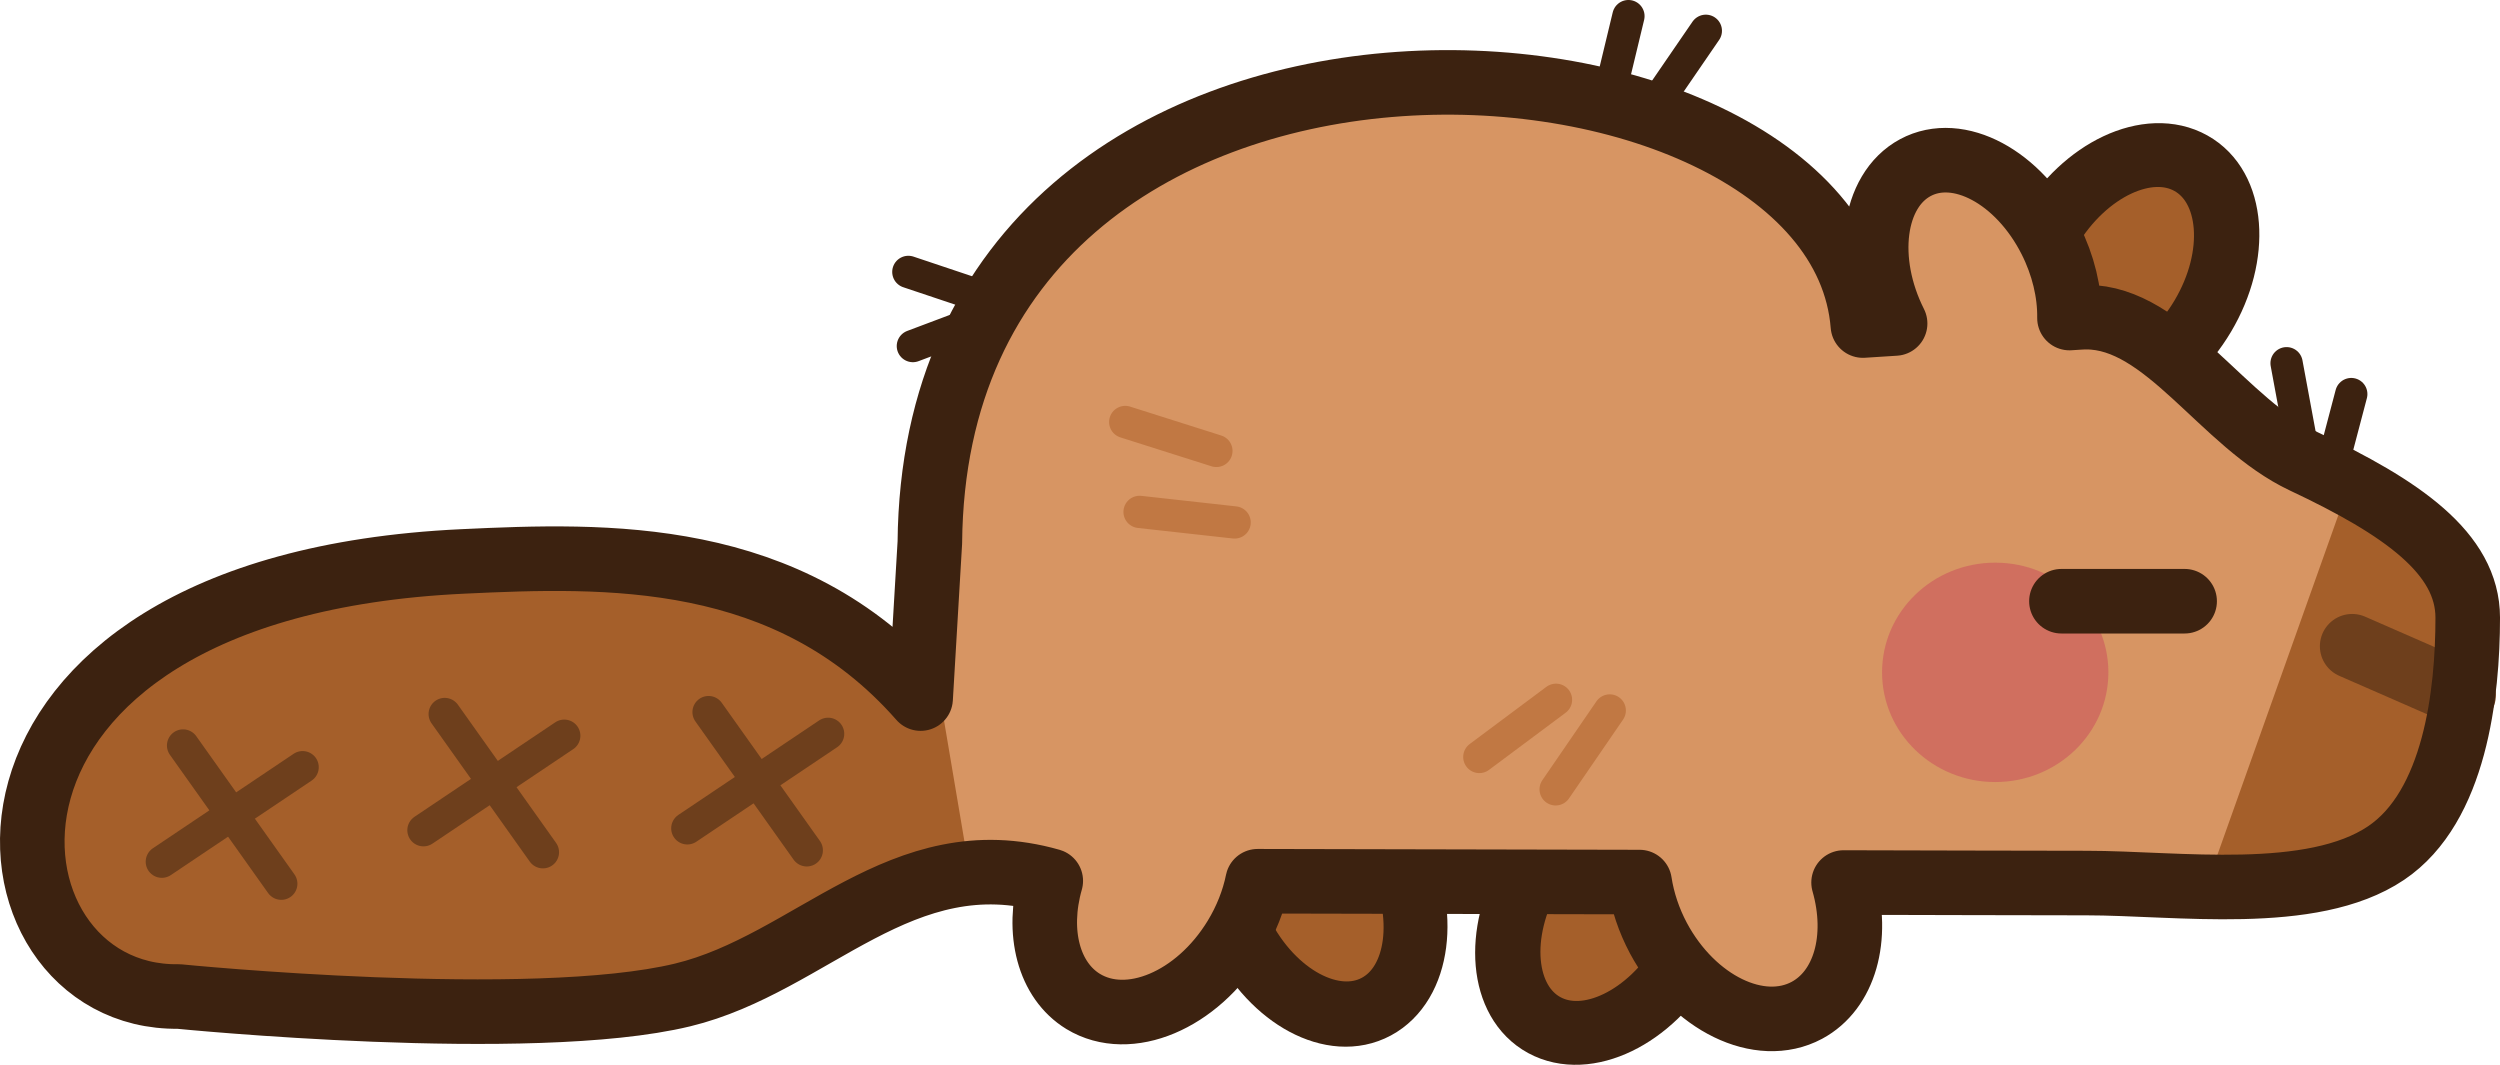 <?xml version="1.0" encoding="UTF-8" standalone="no"?>
<!-- Created with Inkscape (http://www.inkscape.org/) -->

<svg
   width="154.882mm"
   height="65.993mm"
   viewBox="0 0 154.882 65.993"
   version="1.1"
   id="svg1"
   xmlns="http://www.w3.org/2000/svg"
   xmlns:svg="http://www.w3.org/2000/svg">
  <defs
     id="defs1" />
  <g
     id="layer1"
     style="display:inline"
     transform="translate(-19.531,-65.891)">
    <ellipse
       style="display:inline;fill:#a55f2a;fill-opacity:1;stroke:#3c2210;stroke-width:4.001;stroke-linecap:round;stroke-linejoin:round;stroke-dashoffset:15118.1;stroke-opacity:1"
       id="path5-6-5"
       cx="164.652"
       cy="50.692"
       rx="5.466"
       ry="7.914"
       transform="matrix(0.878,0.478,-0.501,0.865,0,0)" />
    <ellipse
       style="display:inline;fill:#a55f2a;fill-opacity:1;stroke:#3c2210;stroke-width:4.001;stroke-linecap:round;stroke-linejoin:round;stroke-dashoffset:15118.1;stroke-opacity:1"
       id="path5-6-4"
       cx="35.886"
       cy="154.717"
       rx="5.466"
       ry="7.914"
       transform="matrix(0.881,-0.473,0.45,0.893,0,0)" />
    <ellipse
       style="display:inline;fill:#a55f2a;fill-opacity:1;stroke:#3c2210;stroke-width:4.001;stroke-linecap:round;stroke-linejoin:round;stroke-dashoffset:15118.1;stroke-opacity:1"
       id="path5-6"
       cx="172.284"
       cy="-1.273"
       rx="5.466"
       ry="7.914"
       transform="matrix(0.874,0.487,-0.51,0.86,0,0)" />
    <path
       id="path1"
       style="display:inline;fill:#d79563;fill-opacity:1;stroke:#000000;stroke-width:4;stroke-linecap:round;stroke-linejoin:round;stroke-dashoffset:15118.1;stroke-opacity:0"
       d="m 77.138,99.498 -0.572,9.672 c -6.081,5.145 -17.425,0.332 -28.459,-0.58 -11.882,-0.982 -20.269,0.831 -20.52,6.999 9.6e-5,3.319 0.98,4.265 5.172,4.92 14.119,-0.098 32.832,-0.084 51.87,-0.045 -0.913,3.204 -0.113,6.176 2.009,7.472 2.831,1.719 7.052,-0.058 9.428,-3.969 0.665,-1.095 1.138,-2.286 1.38,-3.48 8.588,0.022 15.643,0.032 23.663,0.052 0.179,1.179 0.577,2.366 1.164,3.471 2.16,4.035 6.279,6.038 9.198,4.475 2.334,-1.251 3.259,-4.469 2.275,-7.918 4.713,0.008 10.962,0.033 15.043,0.033 5.637,-1.1e-4 13.954,1.239 18.561,-1.855 4.285,-2.878 5.064,-9.918 5.064,-14.584 -1e-5,-3.996 -4.09,-6.832 -10.168,-9.691 -5.014,-2.359 -8.538,-8.929 -13.456,-8.929 -0.353,8.33e-4 -0.699,0.038 -1.049,0.055 0.024,-1.582 -0.388,-3.283 -1.172,-4.839 -1.966,-3.903 -5.716,-5.909 -8.375,-4.48 -2.659,1.429 -3.221,5.752 -1.255,9.656 l -1.996,0.128 C 133.337,65.806 77.476,62.075 77.138,99.498 Z" />
    <path
       style="display:inline;fill:#a55f2a;fill-opacity:1;stroke:#000000;stroke-width:4;stroke-linecap:round;stroke-linejoin:round;stroke-dashoffset:15118.1;stroke-opacity:0"
       d="m 77.772,109.086 1.835,10.864 -17.095,7.574 -35.497,-0.023 -5.376,-11.003 8.041,-11.554 18.179,-4.144 18.619,1.924 z"
       id="path8" />
    <path
       style="display:inline;fill:#a55f2a;fill-opacity:1;stroke:#000000;stroke-width:4;stroke-linecap:round;stroke-linejoin:round;stroke-dashoffset:15118.1;stroke-opacity:0"
       d="m 165.039,96.003 6.256,5.609 -1.942,16.18 -13.376,3.668 z"
       id="path7" />
    <path
       style="display:inline;fill:#361f0e;fill-opacity:1;stroke:#6e3f1c;stroke-width:4;stroke-linecap:round;stroke-linejoin:round;stroke-dashoffset:15118.1;stroke-opacity:1"
       d="m 172.158,108.947 -6.904,-3.02"
       id="path9" />
    <ellipse
       style="display:inline;fill:#cd5d5d;fill-opacity:0.679;stroke:#6e3f1c;stroke-width:4;stroke-linecap:round;stroke-linejoin:round;stroke-dashoffset:15118.1;stroke-opacity:0"
       id="path10"
       cx="143.141"
       cy="107.545"
       rx="7.011"
       ry="6.796" />
    <path
       id="path1-2"
       style="display:inline;fill:#ffffff;fill-opacity:0;stroke:#3c2210;stroke-width:4;stroke-linecap:round;stroke-linejoin:round;stroke-dashoffset:15118.1;stroke-opacity:1"
       d="m 77.138,99.498 -0.572,9.672 c -8.183,-9.314 -19.508,-8.913 -28.363,-8.497 -33.498,1.576 -30.565,27.161 -17.601,26.954 0,0 21.832,2.176 31.216,-0.095 7.998,-1.935 13.581,-9.705 22.811,-7.069 -0.913,3.204 -0.113,6.176 2.009,7.472 2.831,1.719 7.052,-0.058 9.428,-3.969 0.665,-1.095 1.138,-2.286 1.38,-3.48 8.588,0.022 15.643,0.032 23.663,0.052 0.179,1.179 0.577,2.366 1.164,3.471 2.16,4.035 6.279,6.038 9.198,4.475 2.334,-1.251 3.259,-4.469 2.275,-7.918 4.713,0.008 10.962,0.033 15.043,0.033 5.637,-1.1e-4 13.954,1.239 18.561,-1.855 4.285,-2.878 5.064,-9.918 5.064,-14.584 -1e-5,-3.996 -4.09,-6.832 -10.168,-9.691 -5.014,-2.359 -8.538,-8.929 -13.456,-8.929 -0.353,8.3e-4 -0.699,0.038 -1.049,0.055 0.024,-1.582 -0.388,-3.283 -1.172,-4.839 -1.966,-3.903 -5.716,-5.909 -8.375,-4.48 -2.659,1.429 -3.221,5.752 -1.255,9.656 l -1.996,0.128 C 133.337,65.806 77.476,62.075 77.138,99.498 Z" />
    <path
       style="fill:#000000;fill-opacity:0;stroke:#3c2210;stroke-width:4;stroke-linecap:round;stroke-linejoin:round;stroke-dashoffset:15118.1;stroke-opacity:1"
       d="m 147.242,103.138 h 7.633"
       id="path4" />
    <path
       style="fill:#cd5d5d;fill-opacity:0;stroke:#3c2210;stroke-width:2;stroke-linecap:round;stroke-linejoin:round;stroke-dasharray:none;stroke-dashoffset:15118.1;stroke-opacity:1"
       d="m 119.031,72.65 1.386,-5.76"
       id="path11" />
    <path
       style="display:inline;fill:#cd5d5d;fill-opacity:0;stroke:#3c2210;stroke-width:2;stroke-linecap:round;stroke-linejoin:round;stroke-dasharray:none;stroke-dashoffset:15118.1;stroke-opacity:1"
       d="m 121.861,72.684 3.351,-4.885"
       id="path11-9" />
    <path
       style="display:inline;fill:#cd5d5d;fill-opacity:0;stroke:#c17843;stroke-width:2;stroke-linecap:round;stroke-linejoin:round;stroke-dasharray:none;stroke-dashoffset:15118.1;stroke-opacity:1"
       d="m 111.18,112.787 4.749,-3.542"
       id="path11-4" />
    <path
       style="display:inline;fill:#cd5d5d;fill-opacity:0;stroke:#c17843;stroke-width:2;stroke-linecap:round;stroke-linejoin:round;stroke-dasharray:none;stroke-dashoffset:15118.1;stroke-opacity:1"
       d="m 115.908,114.792 3.351,-4.885"
       id="path11-9-3" />
    <path
       style="display:inline;fill:#cd5d5d;fill-opacity:0;stroke:#c17843;stroke-width:2;stroke-linecap:round;stroke-linejoin:round;stroke-dasharray:none;stroke-dashoffset:15118.1;stroke-opacity:1"
       d="m 89.243,92.035 5.647,1.791"
       id="path11-5" />
    <path
       style="display:inline;fill:#cd5d5d;fill-opacity:0;stroke:#c17843;stroke-width:2;stroke-linecap:round;stroke-linejoin:round;stroke-dasharray:none;stroke-dashoffset:15118.1;stroke-opacity:1"
       d="m 90.131,97.605 5.888,0.653"
       id="path11-9-4" />
    <path
       style="display:inline;fill:#cd5d5d;fill-opacity:0;stroke:#3c2210;stroke-width:2;stroke-linecap:round;stroke-linejoin:round;stroke-dasharray:none;stroke-dashoffset:15118.1;stroke-opacity:1"
       d="m 162.27,94.219 -1.079,-5.825"
       id="path11-2" />
    <path
       style="display:inline;fill:#cd5d5d;fill-opacity:0;stroke:#3c2210;stroke-width:2;stroke-linecap:round;stroke-linejoin:round;stroke-dasharray:none;stroke-dashoffset:15118.1;stroke-opacity:1"
       d="m 163.69,96.034 1.509,-5.729"
       id="path11-9-7" />
    <path
       style="display:inline;fill:#cd5d5d;fill-opacity:0;stroke:#3c2210;stroke-width:2;stroke-linecap:round;stroke-linejoin:round;stroke-dasharray:none;stroke-dashoffset:15118.1;stroke-opacity:1"
       d="m 81.423,84.619 -5.617,-1.882"
       id="path11-98" />
    <path
       style="display:inline;fill:#cd5d5d;fill-opacity:0;stroke:#3c2210;stroke-width:2;stroke-linecap:round;stroke-linejoin:round;stroke-dasharray:none;stroke-dashoffset:15118.1;stroke-opacity:1"
       d="m 81.63,85.243 -5.544,2.087"
       id="path11-9-6" />
    <path
       style="display:inline;fill:#000000;stroke:#6e3f1c;stroke-width:2;stroke-linecap:round;stroke-linejoin:round;stroke-dasharray:none;stroke-dashoffset:15118.1;stroke-opacity:1"
       d="m 63.429,110.008 6.084,8.563"
       id="path2-7" />
    <path
       style="display:inline;fill:#000000;stroke:#6e3f1c;stroke-width:2;stroke-linecap:round;stroke-linejoin:round;stroke-dasharray:none;stroke-dashoffset:15118.1;stroke-opacity:1"
       d="m 70.835,111.354 -8.722,5.854"
       id="path2-7-7" />
    <path
       style="display:inline;fill:#000000;stroke:#6e3f1c;stroke-width:2;stroke-linecap:round;stroke-linejoin:round;stroke-dasharray:none;stroke-dashoffset:15118.1;stroke-opacity:1"
       d="m 47.082,110.126 6.084,8.563"
       id="path2-7-1" />
    <path
       style="display:inline;fill:#000000;stroke:#6e3f1c;stroke-width:2;stroke-linecap:round;stroke-linejoin:round;stroke-dasharray:none;stroke-dashoffset:15118.1;stroke-opacity:1"
       d="m 54.488,111.471 -8.722,5.854"
       id="path2-7-7-5" />
    <path
       style="display:inline;fill:#000000;stroke:#6e3f1c;stroke-width:2;stroke-linecap:round;stroke-linejoin:round;stroke-dasharray:none;stroke-dashoffset:15118.1;stroke-opacity:1"
       d="m 30.873,112.076 6.084,8.563"
       id="path2-7-2" />
    <path
       style="display:inline;fill:#000000;stroke:#6e3f1c;stroke-width:2;stroke-linecap:round;stroke-linejoin:round;stroke-dasharray:none;stroke-dashoffset:15118.1;stroke-opacity:1"
       d="m 38.279,113.421 -8.722,5.854"
       id="path2-7-7-9" />
  </g>
  <g
     id="layer2"
     style="display:none"
     transform="translate(-19.531,-65.891)">
    <path
       id="path1-7"
       style="fill:#ffffff;fill-opacity:1;stroke:#000000;stroke-width:4;stroke-linecap:round;stroke-linejoin:round;stroke-dashoffset:15118.1"
       d="m 77.138,99.498 -0.572,9.672 c -4.355,2.125 -16.346,-3.336 -27.381,-4.248 -11.882,-0.982 -21.348,4.499 -21.599,10.667 9.6e-5,3.319 0.98,4.265 5.172,4.92 14.119,-0.098 24.634,-0.084 43.672,-0.045 l 19.721,10.593 c 24.984,1.964 8.955,-11.187 24.957,-10.519 0,0 4.728,-0.392 7.039,0.015 10.357,1.827 -0.516,12.805 10.776,12.309 8.039,-0.353 0.607,-12.264 9.865,-12.264 5.637,-1.1e-4 13.954,1.239 18.561,-1.855 4.285,-2.878 5.064,-9.918 5.064,-14.584 -1e-5,-3.996 -4.09,-6.832 -10.168,-9.691 -5.014,-2.359 -8.538,-8.929 -13.456,-8.929 -0.353,8.33e-4 -0.699,0.038 -1.049,0.055 0.024,-1.582 -0.388,-3.283 -1.172,-4.839 -1.966,-3.903 -5.716,-5.909 -8.375,-4.48 -2.659,1.429 -3.221,5.752 -1.255,9.656 l -1.996,0.128 C 133.337,65.806 77.476,62.075 77.138,99.498 Z" />
    <path
       style="display:inline;fill:#000000;fill-opacity:0;stroke:#000000;stroke-width:4;stroke-linecap:round;stroke-linejoin:round;stroke-dashoffset:15118.1"
       d="m 100.146,96.851 c 0,0 24.425,-5.234 14.611,22.462"
       id="path5-5" />
    <rect
       style="fill:#ffffff;fill-opacity:1;stroke:#000000;stroke-width:4;stroke-linecap:round;stroke-linejoin:round;stroke-dashoffset:15118.1"
       id="rect6"
       width="14.239"
       height="7.551"
       x="104.201"
       y="127.069" />
  </g>
</svg>
